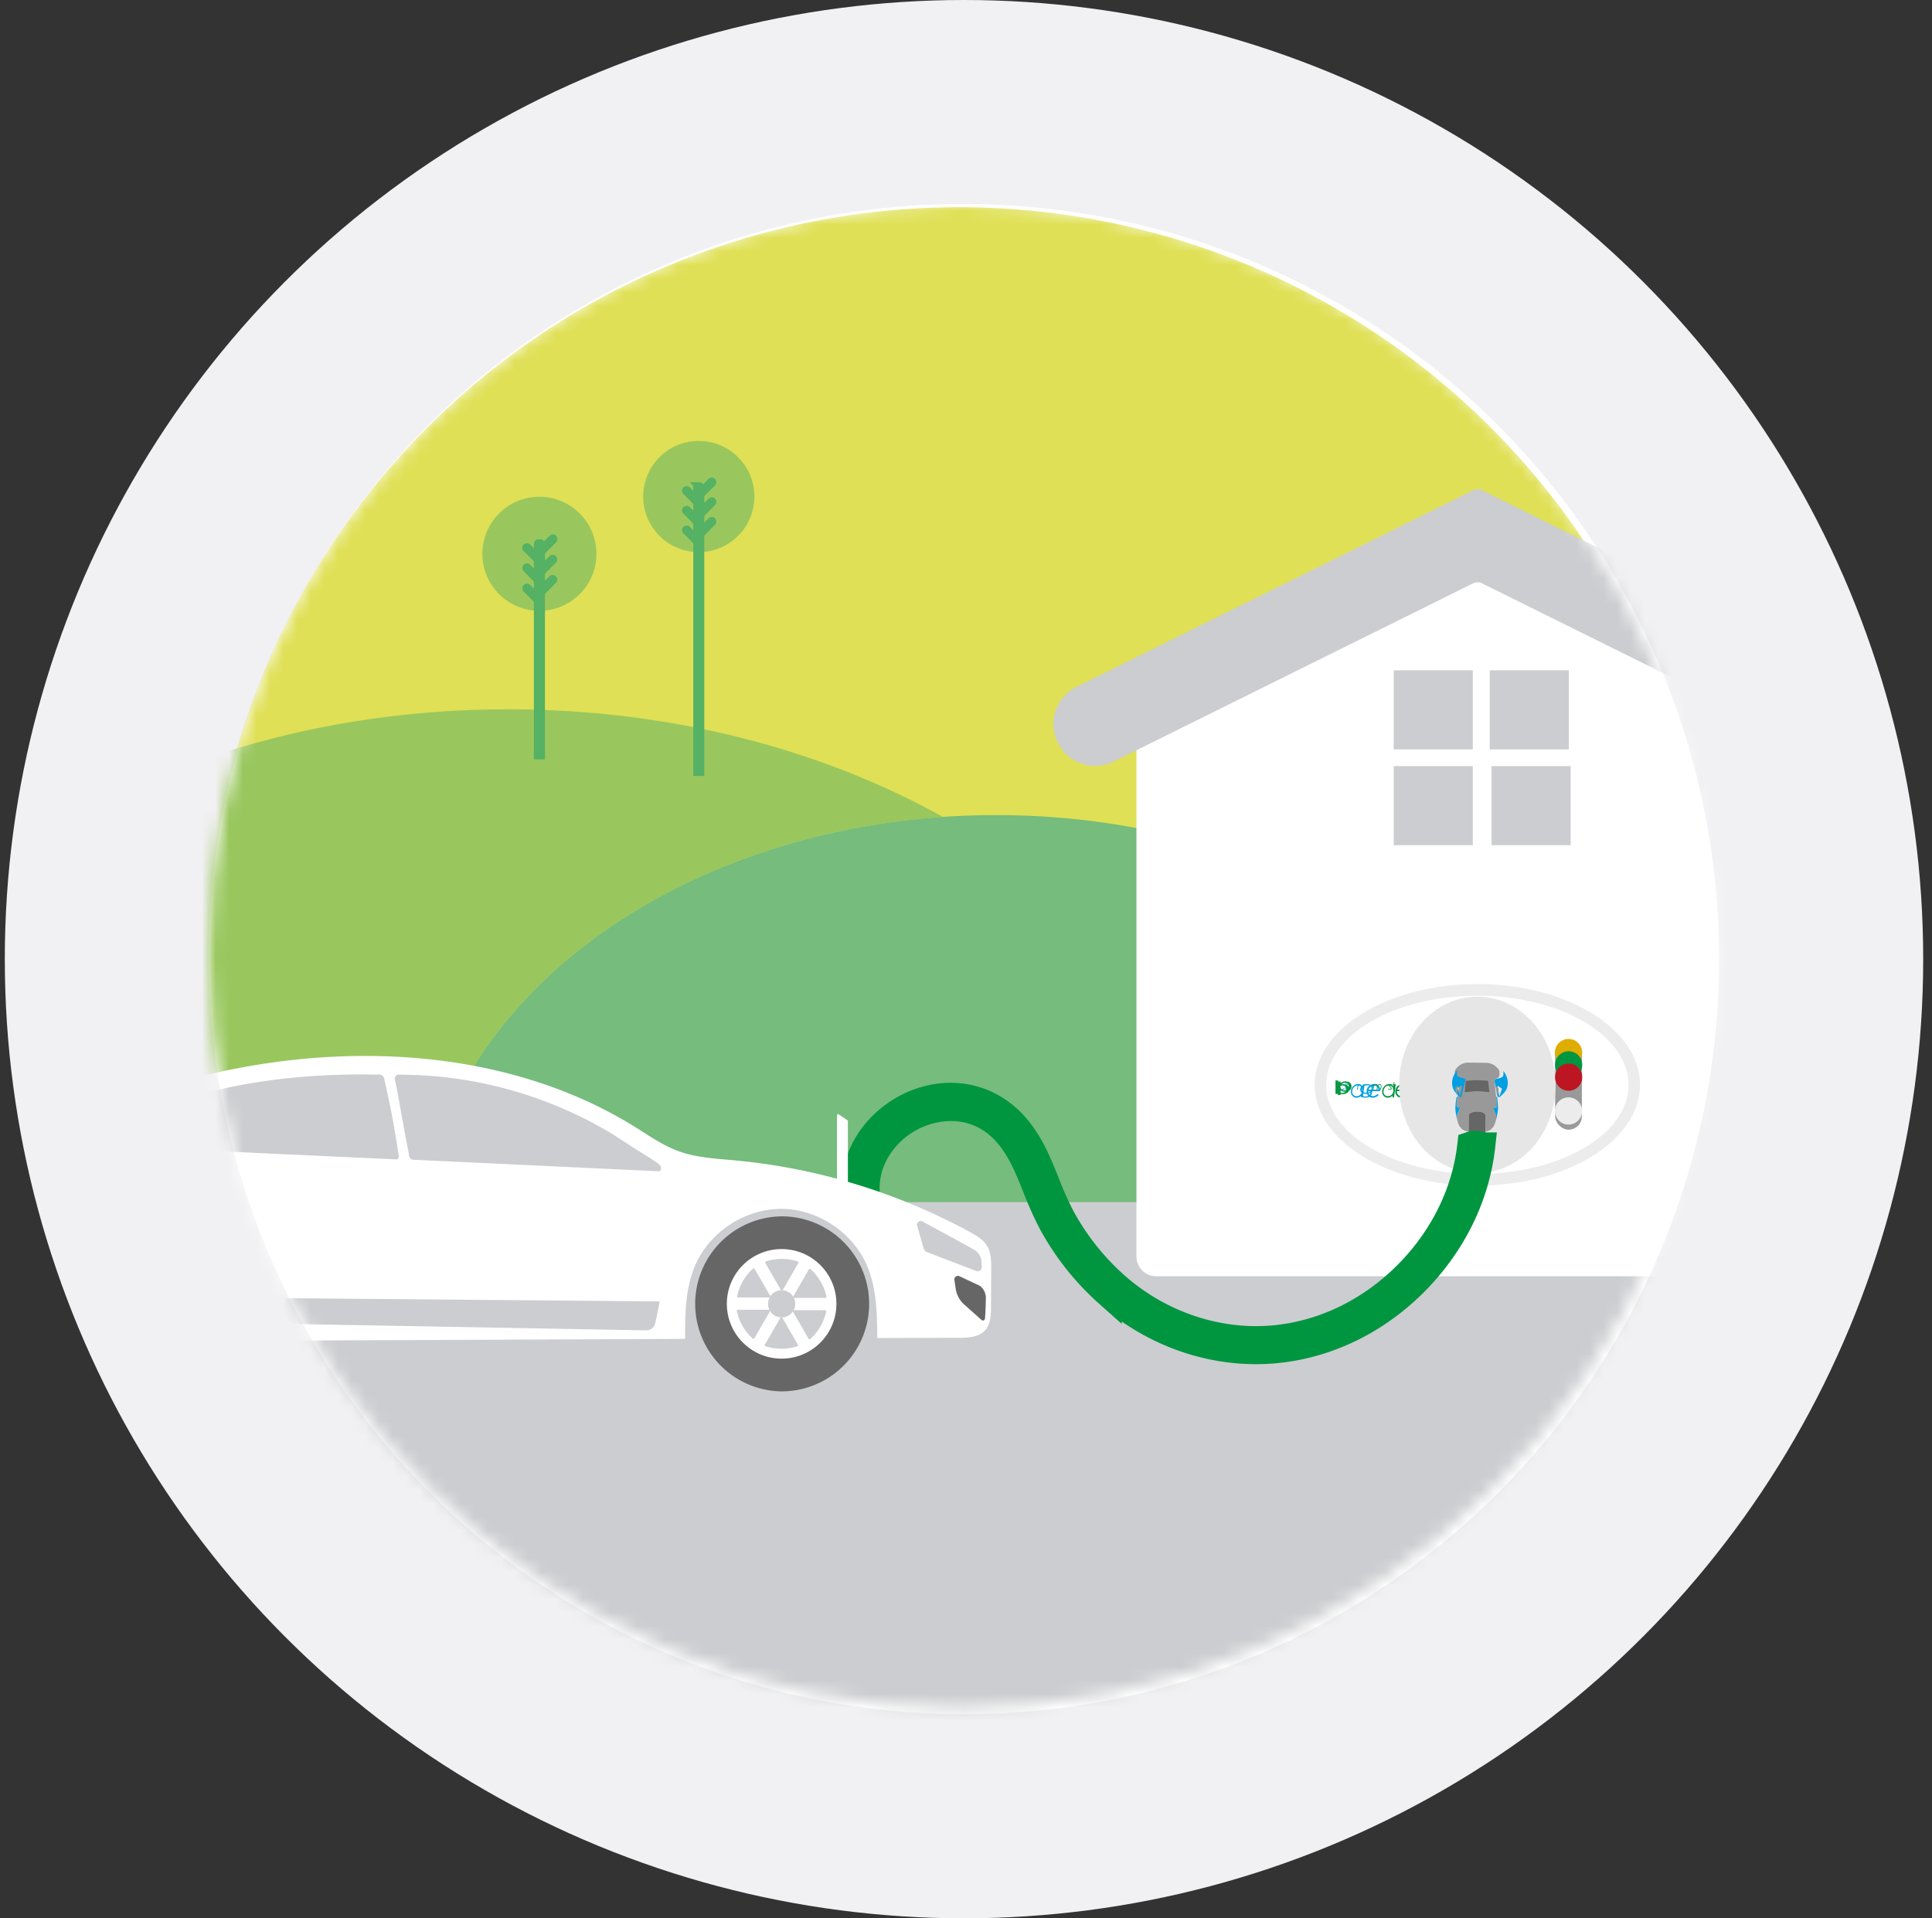 <svg xmlns="http://www.w3.org/2000/svg" xmlns:xlink="http://www.w3.org/1999/xlink" width="142" height="141" viewBox="0 0 142 141">
    <rect x="0" y="0" width="142" height="141" fill="#333333" stroke="none"/>
    <defs>
        <circle id="a" cx="55.27" cy="55.27" r="55.27"/>
    </defs>
    <g fill="none" fill-rule="evenodd">
        <circle cx="70.853" cy="70.5" r="70.5" fill="#F1F0F2" fill-rule="nonzero"/>
        <circle cx="70.853" cy="70.5" r="55.5" fill="#FFF" fill-rule="nonzero"/>
        <g transform="translate(15.352 15)">
            <mask id="b" fill="#fff">
                <use xlink:href="#a"/>
            </mask>
            <use fill="#FFF" fill-rule="nonzero" xlink:href="#a"/>
            <g mask="url(#b)">
                <g transform="translate(-31.614 .163)">
                    <circle cx="86.748" cy="55.337" r="55.27" fill="#DFE055" fill-rule="nonzero"/>
                    <path fill="#CCCDD0" fill-rule="nonzero" d="M0 73.05h148.098v39.288H0z"/>
                    <path fill="#99C75E" fill-rule="nonzero" d="M85.564 44.882c-20.016 1.39-35.998 13.288-38.151 28.314H.036c2.92-20.376 25.795-36.225 53.573-36.225 11.963 0 23.014 2.94 31.955 7.911z"/>
                    <path fill="#75BC7D" fill-rule="nonzero" d="M131.554 73.196H47.413c2.153-15.026 18.135-26.925 38.15-28.314a57.073 57.073 0 0 1 3.92-.133c21.817 0 39.777 12.452 42.07 28.447z"/>
                    <path fill="#FFF" fill-rule="nonzero" d="M149.944 78.644h-48.702c-.802 0-1.452-.65-1.452-1.452V36.6l25.077-12.43 25.077 12.43v42.044z"/>
                    <path fill="#CCCDD0" fill-rule="nonzero" d="M155.748 39.438a3.063 3.063 0 0 1-4.109 1.385L125.19 27.715a.744.744 0 0 0-.659 0L98.093 40.823a3.066 3.066 0 0 1-2.723-5.494l29.167-14.455a.736.736 0 0 1 .659 0l29.167 14.455a3.063 3.063 0 0 1 1.385 4.109z"/>
                    <path fill="#CCCDD0" fill-rule="nonzero" d="M118.697 41.146h5.813v5.813h-5.813zM118.697 34.108h5.813v5.813h-5.813zM125.89 41.146h5.813v5.813h-5.813zM125.756 34.108h5.813v5.813h-5.813z"/>
                    <ellipse cx="124.846" cy="64.576" fill="#FFF" fill-rule="nonzero" rx="11.113" ry="6.55"/>
                    <path fill="#ECECEC" fill-rule="nonzero" d="M136.804 64.576c0 4.091-5.354 7.409-11.958 7.409-6.605 0-11.957-3.318-11.957-7.41 0-4.09 5.353-7.41 11.957-7.41 6.603 0 11.958 3.318 11.958 7.41zm-11.958-6.55c-6.137 0-11.112 2.93-11.112 6.55 0 3.62 4.975 6.55 11.112 6.55 6.137 0 11.112-2.93 11.112-6.55 0-3.62-4.975-6.55-11.112-6.55z"/>
                    <path fill="#009640" fill-rule="nonzero" d="M121.483 64.261a.568.568 0 0 0-.335-.087c-.138-.007-.271.04-.343.12v-.375h-.192v.99h.192v-.11c.023.03.06.055.103.071a.54.54 0 0 0 .232.049.53.53 0 0 0 .367-.125.314.314 0 0 0 .104-.26c.012-.1-.034-.197-.128-.273zm-.383.544c-.295 0-.295-.228-.295-.272 0-.043 0-.288.303-.288.304 0 .296.207.296.283 0 .076-.064.293-.304.293v-.016z"/>
                    <path fill="#009640" fill-rule="nonzero" d="M121.368 63.983a.487.487 0 0 0-.363.13v-.119h-.202v.989h.194v-.353c.07.073.194.114.323.108.258 0 .483-.12.483-.385 0-.267-.241-.37-.435-.37zm.153.587a.361.361 0 0 1-.226.07c-.274 0-.298-.179-.298-.266 0-.087 0-.293.315-.293.314 0 .298.136.298.266a.306.306 0 0 1-.048.223h-.04z"/>
                    <path fill="#009640" d="M120.476 64.228a.666.666 0 0 1 .061.11.565.565 0 0 0-.061.082.471.471 0 0 0-.06-.081.814.814 0 0 1 .06-.111zM120.476 65.04a.565.565 0 0 0 .061.082.666.666 0 0 1-.061.11.814.814 0 0 1-.06-.11.471.471 0 0 0 .06-.082zM120.305 64.259a.685.685 0 0 1 .094.082.467.467 0 0 0-.028.097.429.429 0 0 0-.086-.055.7.7 0 0 1 .02-.124zM120.582 65.022a.59.59 0 0 0 .086.056.723.723 0 0 1-.02.124.766.766 0 0 1-.095-.083.4.4 0 0 0 .03-.097zM120.154 64.345c.04.012.08.028.117.047v.022a.48.48 0 0 0 0 .078.433.433 0 0 0-.097-.023.666.666 0 0 1-.02-.124zM120.682 65.046a.362.362 0 0 0 0-.077.463.463 0 0 0 .099.022c.012.04.02.081.024.123a.678.678 0 0 1-.116-.046l-.007-.022zM120.167 64.482c.01.032.023.063.04.092a.443.443 0 0 0-.1.012.768.768 0 0 1-.065-.106.583.583 0 0 1 .125.002zM120.846 64.874c.025.034.047.07.065.107a.703.703 0 0 1-.133 0 .533.533 0 0 0-.038-.092.453.453 0 0 0 .106-.015zM120.102 64.602a.4.4 0 0 0 .069.074.523.523 0 0 0-.09.045.623.623 0 0 1-.098-.077.674.674 0 0 1 .119-.042zM120.873 64.738c.035.023.067.05.097.079a.718.718 0 0 1-.119.041.469.469 0 0 0-.069-.075.412.412 0 0 0 .09-.045zM120.08 64.738a.384.384 0 0 0 .09.045.414.414 0 0 0-.068.075.674.674 0 0 1-.119-.041.7.7 0 0 1 .097-.079zM120.851 64.602c.041.01.08.024.119.042a.623.623 0 0 1-.097.077.574.574 0 0 0-.09-.045.457.457 0 0 0 .068-.074zM120.107 64.874a.063.063 0 1 1 .06.104.689.689 0 0 1-.125 0 .768.768 0 0 1 .065-.104zM120.911 64.48a.769.769 0 0 1-.065.106.453.453 0 0 0-.1-.012.577.577 0 0 0 .039-.092.597.597 0 0 1 .126-.002zM120.276 64.969a.48.48 0 0 0 0 .077v.022a.642.642 0 0 1-.117.046.685.685 0 0 1 .025-.123.433.433 0 0 0 .092-.022zM120.795 64.345a.645.645 0 0 1-.023.124.463.463 0 0 0-.099.023.362.362 0 0 0 0-.078v-.022a.71.71 0 0 1 .122-.047zM120.37 65.022a.467.467 0 0 0 .029.097.685.685 0 0 1-.094.083.723.723 0 0 1-.02-.124.59.59 0 0 0 .086-.056zM120.648 64.259a.7.7 0 0 1 .02.124.429.429 0 0 0-.086.055.4.4 0 0 0-.029-.097c.03-.03.06-.057.095-.082zM120.41 64.353c.022.025.041.052.058.08a.314.314 0 0 0-.03.079.356.356 0 0 0-.055-.063.48.48 0 0 1 .028-.096zM120.514 64.949a.35.35 0 0 0 .056.062.48.48 0 0 1-.028.096.453.453 0 0 1-.057-.081.366.366 0 0 0 .03-.077zM120.284 64.414V64.4a.56.56 0 0 1 .083.055.324.324 0 0 0 0 .051v.033a.322.322 0 0 0-.074-.04.428.428 0 0 1-.009-.084zM120.59 64.955v-.033c.021.017.046.03.072.04a.563.563 0 0 1 0 .084v.016a.56.56 0 0 1-.082-.056.324.324 0 0 0 .01-.05zM120.183 64.484a.416.416 0 0 1 .097.025.304.304 0 0 0 .027.079.334.334 0 0 0-.083-.014.517.517 0 0 1-.041-.09zM120.646 64.873a.325.325 0 0 0 .083.013c.017.029.03.059.04.09a.422.422 0 0 1-.096-.025.304.304 0 0 0-.027-.078zM120.216 64.593a.281.281 0 0 0 .052.065.312.312 0 0 0-.082.016.49.49 0 0 1-.068-.07.42.42 0 0 1 .098-.011zM120.766 64.79c.027.02.05.044.07.07a.507.507 0 0 1-.1.011.32.32 0 0 0-.051-.065.438.438 0 0 0 .081-.016zM120.183 64.686a.29.29 0 0 0 .072.044.33.33 0 0 0-.072.043.417.417 0 0 1-.09-.043.502.502 0 0 1 .09-.044zM120.77 64.686a.502.502 0 0 1 .09.044.417.417 0 0 1-.09.043.408.408 0 0 0-.072-.043.348.348 0 0 0 .072-.044z"/>
                    <path fill="#009640" d="M120.186 64.79a.474.474 0 0 0 .082.016.281.281 0 0 0-.052.065.507.507 0 0 1-.098-.01.382.382 0 0 1 .068-.07zM120.835 64.6a.435.435 0 0 1-.069.07.293.293 0 0 0-.081-.016.32.32 0 0 0 .052-.065.42.42 0 0 1 .098.01zM120.307 64.873a.304.304 0 0 0-.027.078.433.433 0 0 1-.097.026.517.517 0 0 1 .041-.091.334.334 0 0 0 .083-.013zM120.769 64.484a.433.433 0 0 1-.04.09.325.325 0 0 0-.083.014.304.304 0 0 0 .027-.079.422.422 0 0 1 .096-.025zM120.439 64.949a.306.306 0 0 0 .029.077.453.453 0 0 1-.057.081.48.48 0 0 1-.028-.096.41.41 0 0 0 .056-.062zM120.365 64.922v.083a.482.482 0 0 1-.08.057v-.016c-.001-.028.002-.056.007-.084a.322.322 0 0 0 .073-.04zM120.542 64.353a.48.48 0 0 1 .028.096.309.309 0 0 0-.056.063.377.377 0 0 0-.029-.079.497.497 0 0 1 .057-.08zM120.662 64.399v.015a.563.563 0 0 1 0 .084.296.296 0 0 0-.073.04v-.033a.324.324 0 0 0 0-.05.56.56 0 0 1 .073-.056zM120.379 64.505v-.039c.02.02.038.042.053.066a.308.308 0 0 0 0 .049v.021a.362.362 0 0 0-.05-.052.26.26 0 0 1-.003-.045zM120.53 64.88v-.023c.013.02.03.037.048.053V64.994a.294.294 0 0 1-.052-.065.308.308 0 0 0 .003-.05zM120.296 64.516c.026.01.05.025.072.042a.288.288 0 0 0 .021.068.309.309 0 0 0-.062-.032.312.312 0 0 1-.03-.078zM120.564 64.834c.02.013.04.024.062.032a.312.312 0 0 1 .031.079.293.293 0 0 1-.072-.043.368.368 0 0 0-.021-.068zM120.233 64.593a.325.325 0 0 1 .083.015c.012.02.026.04.043.057a.31.31 0 0 0-.07-.01.313.313 0 0 1-.056-.062zM120.593 64.798a.333.333 0 0 0 .072.01c.02.018.04.039.055.062a.276.276 0 0 1-.083-.016.29.29 0 0 0-.044-.056zM120.283 64.668a.288.288 0 0 0 .06.038.308.308 0 0 0-.07.016.31.31 0 0 1-.073-.041.368.368 0 0 1 .083-.013zM120.68 64.738c.026.01.05.024.073.041a.368.368 0 0 1-.083.014.242.242 0 0 0-.06-.039.325.325 0 0 0 .07-.016zM120.273 64.738a.308.308 0 0 0 .07.016.242.242 0 0 0-.06.039.368.368 0 0 1-.083-.014.266.266 0 0 1 .073-.04zM120.67 64.668a.368.368 0 0 1 .083.013.31.31 0 0 1-.073.041.325.325 0 0 0-.07-.016.288.288 0 0 0 .06-.038zM120.359 64.798a.345.345 0 0 0-.043.056.276.276 0 0 1-.083.016.313.313 0 0 1 .055-.063.31.31 0 0 0 .07-.009zM120.72 64.593a.313.313 0 0 1-.055.063.333.333 0 0 0-.072.009.266.266 0 0 0 .044-.057.325.325 0 0 1 .083-.015zM120.476 64.866a.31.31 0 0 0 .028.065.292.292 0 0 1-.028.079.342.342 0 0 1-.027-.079.249.249 0 0 0 .027-.065zM120.43 64.86v.022a.308.308 0 0 0 0 .05.302.302 0 0 1-.053.064v-.038-.045a.312.312 0 0 0 .054-.054zM120.396 64.834a.288.288 0 0 0-.021.068.293.293 0 0 1-.072.043.312.312 0 0 1 .03-.079.309.309 0 0 0 .063-.032zM120.476 64.45a.318.318 0 0 1 .028.079.31.31 0 0 0-.028.065.249.249 0 0 0-.027-.065.376.376 0 0 1 .027-.08zM120.572 64.466V64.55a.362.362 0 0 0-.05.052v-.021a.308.308 0 0 0 0-.05.294.294 0 0 1 .05-.065zM120.662 64.516a.312.312 0 0 1-.03.078.277.277 0 0 0-.063.032.368.368 0 0 0 .021-.068.257.257 0 0 1 .072-.042z"/>
                    <path fill="#009FE3" fill-rule="nonzero" d="M115.087 64.614l-.042.026a.152.152 0 0 0-.133-.074.204.204 0 0 0-.099.024.178.178 0 0 0-.07.067.182.182 0 0 0-.006.169c.012.022.03.04.052.052a.17.17 0 0 0 .08.019.234.234 0 0 0 .09-.019.185.185 0 0 0 .067-.05l.043.031a.252.252 0 0 1-.088.066.28.28 0 0 1-.11.02.212.212 0 0 1-.151-.052.19.19 0 0 1-.054-.142c0-.062.025-.123.071-.166a.245.245 0 0 1 .284-.043.186.186 0 0 1 .066.072zM115.189 64.37h.05l-.03.219a.186.186 0 0 1 .145-.073.133.133 0 0 1 .1.038.133.133 0 0 1 .04.102c0 .03-.002.061-.007.091l-.025.187h-.052l.025-.187a.694.694 0 0 0 .008-.09.092.092 0 0 0-.027-.068.095.095 0 0 0-.069-.025.133.133 0 0 0-.075.021.145.145 0 0 0-.055.057.377.377 0 0 0-.03.116l-.024.176h-.052l.078-.565zM116.428 65.496h-.12l.019-.145a.478.478 0 0 1-.36.17.4.4 0 0 1-.296-.126.464.464 0 0 1-.119-.314c0-.148.055-.29.154-.393a.489.489 0 0 1 .365-.167c.07 0 .14.017.202.05.06.039.109.093.143.158l.02-.183h.116l-.124.95zm-.449-.088a.389.389 0 0 0 .35-.217.51.51 0 0 0 .054-.23.325.325 0 0 0-.089-.242.288.288 0 0 0-.229-.094.372.372 0 0 0-.296.129.438.438 0 0 0-.119.314.325.325 0 0 0 .086.249.287.287 0 0 0 .235.09h.008z"/>
                    <path fill="#009FE3" fill-rule="nonzero" d="M116.06 64.526h.054l-.008.052a.161.161 0 0 1 .05-.045.116.116 0 0 1 .062-.017c.016 0 .032.004.047.01l-.026.048a.077.077 0 0 0-.086.012.133.133 0 0 0-.043.055.455.455 0 0 0-.03.121l-.023.172H116l.06-.408zM117.109 64.534h.098l-.101.598a.656.656 0 0 1-.06.203.347.347 0 0 1-.16.132.714.714 0 0 1-.52 0 .34.34 0 0 1-.159-.14l.102-.03a.35.35 0 0 0 .313.133.5.5 0 0 0 .203-.037.284.284 0 0 0 .122-.097.514.514 0 0 0 .043-.155v-.027a.52.52 0 0 1-.35.124.472.472 0 0 1-.29-.087.285.285 0 0 1-.114-.231c0-.07.025-.139.07-.199a.553.553 0 0 1 .429-.205c.066 0 .13.013.188.037.06.029.112.068.151.115l.035-.134zm-.34.07a.518.518 0 0 0-.208.041.348.348 0 0 0-.148.115.275.275 0 0 0-.052.164.21.21 0 0 0 .084.167c.06.046.14.07.223.064a.448.448 0 0 0 .29-.088.27.27 0 0 0 .11-.23.21.21 0 0 0-.09-.18.37.37 0 0 0-.208-.054z"/>
                    <path fill="#009FE3" fill-rule="nonzero" d="M117.688 65.04h-.86a.352.352 0 0 0 .088.267.32.32 0 0 0 .247.096c.065 0 .13-.013.19-.04a.39.39 0 0 0 .142-.115l.095.074a.511.511 0 0 1-.183.14.595.595 0 0 1-.247.053.415.415 0 0 1-.342-.14.472.472 0 0 1-.114-.31.547.547 0 0 1 .282-.475.553.553 0 0 1 .281-.074.422.422 0 0 1 .317.124.423.423 0 0 1 .12.31.448.448 0 0 1-.016.09zm-.114-.105a.307.307 0 0 0-.092-.218.32.32 0 0 0-.221-.083.427.427 0 0 0-.414.3h.727z"/>
                    <path fill="#009640" fill-rule="nonzero" d="M117.212 64.526h.05l-.008.058a.173.173 0 0 1 .061-.05.166.166 0 0 1 .074-.018c.03 0 .059.01.082.028.02.016.035.039.042.064a.206.206 0 0 1 .067-.068.164.164 0 0 1 .083-.024c.074 0 .133.06.133.133a.41.41 0 0 1 0 .064l-.03.224h-.05l.027-.196a.76.76 0 0 0 .008-.09.076.076 0 0 0-.024-.058.08.08 0 0 0-.061-.024.133.133 0 0 0-.076.025.161.161 0 0 0-.05.06.329.329 0 0 0-.02.087l-.027.196h-.054l.031-.224a.352.352 0 0 0 0-.059.083.083 0 0 0-.085-.087.119.119 0 0 0-.06.017.125.125 0 0 0-.048.038.172.172 0 0 0-.028.059c0 .024-.01.045-.013.064l-.026.192h-.052l.054-.41zM118.721 65.496h-.118l.018-.145a.474.474 0 0 1-.357.17.386.386 0 0 1-.295-.126.455.455 0 0 1-.12-.314c-.001-.149.055-.29.156-.393a.479.479 0 0 1 .362-.167c.07 0 .137.017.198.05.06.039.108.093.142.158l.02-.183h.121l-.127.95zm-.445-.088a.385.385 0 0 0 .348-.217.48.48 0 0 0 .056-.23.326.326 0 0 0-.088-.242.302.302 0 0 0-.23-.094.37.37 0 0 0-.296.129.453.453 0 0 0-.118.314.327.327 0 0 0 .086.249.285.285 0 0 0 .233.09h.009z"/>
                    <path fill="#009640" fill-rule="nonzero" d="M118.57 64.572l-.03.042a.099.099 0 0 0-.08-.049.067.067 0 0 0-.047.019.05.05 0 0 0-.019.038c0 .012.005.023.012.032.015.016.032.03.05.04.03.017.057.04.078.067.013.02.02.042.019.065a.112.112 0 0 1-.036.085.133.133 0 0 1-.093.034.158.158 0 0 1-.134-.067l.032-.037c.023.032.06.052.099.054.02 0 .04-.007.053-.021a.067.067 0 0 0 .023-.05.068.068 0 0 0-.018-.043.284.284 0 0 0-.058-.046.284.284 0 0 1-.067-.058.101.101 0 0 1 .017-.13.123.123 0 0 1 .087-.031c.02 0 .039.004.056.013.021.01.04.025.056.043zM118.703 64.375h.052l-.02.151h.081v.046h-.082l-.048.362h-.052l.048-.362h-.07v-.046h.07zM119.797 65.04h-.862a.365.365 0 0 0 .089.267.318.318 0 0 0 .246.096.422.422 0 0 0 .334-.155l.092.074a.485.485 0 0 1-.183.14.592.592 0 0 1-.246.053.413.413 0 0 1-.341-.14.473.473 0 0 1-.114-.31.548.548 0 0 1 .281-.475.56.56 0 0 1 .28-.074.42.42 0 0 1 .44.434.382.382 0 0 0-.016.09zm-.114-.105a.308.308 0 0 0-.095-.218.318.318 0 0 0-.22-.083.424.424 0 0 0-.414.3h.729z"/>
                    <path fill="#009640" fill-rule="nonzero" d="M119.3 64.526h.053v.052a.133.133 0 0 1 .05-.045.112.112 0 0 1 .107-.007l-.025.048a.077.077 0 0 0-.087.012.133.133 0 0 0-.042.055.455.455 0 0 0-.03.121l-.022.172h-.052l.048-.408zM114.622 64.657c.068-.082.206-.129.347-.117a.556.556 0 0 1 .321.083c.09.075.135.168.127.263a.303.303 0 0 1-.101.251.545.545 0 0 1-.364.118.617.617 0 0 1-.237-.045.256.256 0 0 1-.102-.067v.1h-.194v-.988h.194l.009.402zm.296-.034c-.296 0-.296.235-.296.274 0 .04 0 .263.287.263.288 0 .305-.157.305-.269 0-.111-.05-.268-.296-.268z"/>
                    <path fill="#009640" fill-rule="nonzero" d="M114.596 64.451v-.115h.196v.115a.513.513 0 0 1 .368-.127c.222 0 .436.104.436.37s-.23.381-.479.381a.45.45 0 0 1-.325-.104v.353h-.196v-.873zm.487.526a.328.328 0 0 0 .222-.07.302.302 0 0 0 .086-.219c0-.127-.052-.266-.29-.266-.24 0-.317.226-.317.29 0 .063.026.265.282.265h.017z"/>
                    <rect width="1.964" height="6.59" x="130.564" y="61.281" fill="#999" fill-rule="nonzero" rx=".982"/>
                    <circle cx="131.547" cy="62.201" r="1" fill="#DFAC00" fill-rule="nonzero"/>
                    <circle cx="131.547" cy="66.496" r="1" fill="#ECECEC" fill-rule="nonzero"/>
                    <ellipse cx="124.846" cy="64.576" fill="#FFF" fill-rule="nonzero" stroke="#E6E6E6" stroke-width="6" rx="2.754" ry="3.48"/>
                    <path fill="#009FE3" fill-rule="nonzero" d="M126.457 65.459l.194-.561c0-.03-.018-.06-.053-.083l-.235-.154a.037.037 0 0 0-.025-.003c-.009.002-.014.007-.015.012l.134.789zm0 0l-.115.006c-.091-.45-.234-1.105-.258-1.26-.004-.02.017-.038.05-.045l.325-.07c.182-.04.302-.138.303-.248v-.28c.05.056.092.114.124.175.351.635.19 1.169-.134 1.482-.054.055-.29.285-.29.285l-.005-.045z"/>
                    <path fill="#999" fill-rule="nonzero" d="M126.472 63.565v.28c0 .11-.07.208-.172.247l-.185.07a.043.043 0 0 0-.028.046l.146 1.26c.012.101.023.19.03.266.052.444.01.502-.07.544a.16.16 0 0 1-.148-.026.024.024 0 0 0-.034.03c.041.106.121.306.177.425a.771.771 0 0 1 .056.36c-.032.119-.067.23-.1.336a.908.908 0 0 1-.306.448.774.774 0 0 1-.39.16l.017-1.171c0-.163-.275-.297-.615-.303-.341-.005-.622.124-.624.285l-.016 1.188c-.08-.01-.16-.026-.237-.049a.762.762 0 0 1-.252-.133.922.922 0 0 1-.294-.457 6.338 6.338 0 0 1-.09-.335.751.751 0 0 1 .066-.359c.059-.118.144-.314.19-.42a.024.024 0 0 0-.035-.03.165.165 0 0 1-.15.021c-.077-.044-.117-.103-.054-.544l.03-.22c.066-.45.164-1.14.188-1.297a.045.045 0 0 0-.026-.047l-.184-.076a.266.266 0 0 1-.165-.251v-.281c.195-.368.579-.596.995-.592l.735.01.564.007c.415.005.792.239.98.608z"/>
                    <path fill="#999" fill-rule="nonzero" d="M126.406 64.898l-.11.56-.081-.788a.013.013 0 0 1 .022-.01l.133.155a.124.124 0 0 1 .036.083z"/>
                    <path fill="#009FE3" fill-rule="nonzero" d="M126.3 65.507c.036.268.058.538.064.808a3.749 3.749 0 0 1-.125.747.771.771 0 0 0-.056-.36c-.056-.118-.134-.318-.177-.424a.024.024 0 0 1 .034-.03.16.16 0 0 0 .148.026c.08-.042.121-.1.07-.544-.007-.072-.018-.16-.03-.266l.065-.007.007.05z"/>
                    <path fill="#666" fill-rule="nonzero" d="M125.444 68.056l-.014 1.132a1.015 1.015 0 0 0-.59-.213c-.217.002-.43.06-.618.171l-.017-1.092v-.042l.016-1.188c0-.161.28-.29.623-.285.342.004.617.133.616.302l-.016 1.172v.043z"/>
                    <path fill="#009FE3" fill-rule="nonzero" d="M123.554 66.215a.024.024 0 0 1 .034.03 14.76 14.76 0 0 1-.189.42.751.751 0 0 0-.065.359 3.656 3.656 0 0 1-.107-.752c.014-.27.043-.54.087-.807l.067.01-.031.22c-.063.44-.023.5.055.544.05.017.106.008.149-.024zM123.566 65.379l.173-.746c0-.005-.005-.01-.014-.012a.036.036 0 0 0-.024.003l-.244.15c-.035.023-.055.052-.057.083l.166.522zm-.02.084s-.228-.235-.272-.288c-.298-.318-.43-.855-.059-1.485a.843.843 0 0 1 .13-.173v.28c-.004.11.109.21.283.253l.314.075c.031.009.05.027.046.047-.041.157-.21.847-.322 1.297l-.12-.006z"/>
                    <path fill="#999" fill-rule="nonzero" d="M123.405 64.624a.013.013 0 0 1 .022.009l-.101.746-.097-.522a.133.133 0 0 1 .033-.083l.143-.15z"/>
                    <path fill="#666" fill-rule="nonzero" d="M125.675 65.107l-.586-.052a2.995 2.995 0 0 0-.532 0l-.586.052a.056.056 0 0 1-.055-.06l.076-.72a.053.053 0 0 1 .053-.05l.573-.038c.133-.008.266-.008.4 0l.572.038c.028 0 .051.022.053.05l.082.724a.056.056 0 0 1-.05.056z"/>
                    <circle cx="131.555" cy="63.107" r="1" fill="#009640" fill-rule="nonzero"/>
                    <circle cx="131.555" cy="64.011" r="1" fill="#BD1622" fill-rule="nonzero"/>
                    <path fill="#009640" fill-rule="nonzero" stroke="#009640" stroke-width="2" d="M125.163 69.072c-.383 3.463-1.933 6.792-4.458 9.526-2.93 3.166-6.77 5.102-10.818 5.453a15.47 15.47 0 0 1-1.315.056c-3.914 0-7.811-1.49-10.863-4.19a19.32 19.32 0 0 1-4.13-5.206 24.106 24.106 0 0 1-1.16-2.587c-.597-1.491-1.162-2.9-2.209-4.058-2.178-2.405-5.151-2.077-7.034-1.065-2.086 1.12-3.847 3.596-3.08 6.604l-.773.197c-.875-3.425 1.116-6.238 3.476-7.506 2.814-1.511 5.954-1.026 8.003 1.235 1.144 1.262 1.762 2.806 2.36 4.298.323.854.697 1.688 1.118 2.498a18.512 18.512 0 0 0 3.96 4.993c3.23 2.857 7.458 4.293 11.587 3.936 3.849-.332 7.506-2.18 10.299-5.194 2.406-2.603 3.883-5.77 4.248-9.057a.99.99 0 0 1 .788.067z"/>
                    <path fill="#FFF" fill-rule="nonzero" d="M89.116 78.143l-.018 2.74c0 .617-.029 1.3-.45 1.752-.465.5-1.23.533-1.912.533l-5.993.016c-.02-1.809-.048-3.672-.76-5.328-1.052-2.453-3.642-4.163-6.311-4.164-2.669-.001-5.26 1.705-6.316 4.156-.723 1.683-.745 3.571-.736 5.401l-31.726.136c-.246 0-.525-.013-.685-.2-.16-.186-.133-.447-.108-.684.234-2.24-.194-4.633-1.618-6.375-2.071-2.53-6.094-3.093-8.88-1.385-2.787 1.71-4.121 5.39-3.26 8.545-1.544.456-3.196-.078-4.71-.608-2.264-.787-4.81-1.865-5.556-4.114-.018-.05-.032-.099-.047-.148-.384-1.32-.041-2.729.302-4.06l.308-1.191c.363-1.408.4-4.229 1.983-4.851 2.49-.975 5.524-.6 8.124-1.137 2.035-.419 3.44-1.066 5.396-1.761 11.844-4.207 26.23-4.359 36.882 2.31.993.62 1.962 1.3 3.064 1.707 1.331.497 2.78.564 4.197.696 2.532.235 5.038.686 7.492 1.35v-4.662a.084.084 0 0 1 .133-.07l.631.422a.084.084 0 0 1 .038.07v4.467c3.119.902 6.13 2.14 8.981 3.695.47.254.951.532 1.234.99.317.508.323 1.147.32 1.752z"/>
                    <path fill="#CCCDD0" fill-rule="nonzero" d="M64.747 80.495c-.122.686-.246 1.222-.327 1.606a.666.666 0 0 1-.675.52l-25.666-.461a.932.932 0 0 1-.748-.4l-1.043-1.51 28.427.245h.032z"/>
                    <path fill="#666" fill-rule="nonzero" d="M88.721 80.264c-.013.588-.04 1.435-.078 1.539a.148.148 0 0 1-.233.06l-1.332-1.187c-.31-.3-.513-.696-.575-1.124l-.095-.64a.266.266 0 0 1 .345-.283l1.534.72c.282.22.443.559.434.915z"/>
                    <path fill="#CCCDD0" fill-rule="nonzero" d="M88.423 77.951a.305.305 0 0 1-.427.301l-3.619-1.389a.4.4 0 0 1-.224-.256l-.494-1.718a.276.276 0 0 1 .412-.266s3.8 2.061 3.85 2.108c.26.176.43.455.47.766l.032.454z"/>
                    <path fill="#FFF" fill-rule="nonzero" d="M65.006 71.058c.553 4.261.21 7.387-.133 9.322h-.032l-17.58-.168a77.54 77.54 0 0 0-.749-9.999l18.494.845z"/>
                    <path fill="#CCCDD0" fill-rule="nonzero" d="M64.67 70.928l-18.047-.848a.298.298 0 0 1-.275-.249c-.563-2.854-.873-4.87-1.065-5.643a.29.29 0 0 1 .282-.36 30.412 30.412 0 0 1 15.716 4.368l1.44.932c.64.414 1.313.799 1.93 1.249.112.07.186.187.2.318 0 .114-.045.239-.18.233z"/>
                    <path fill="#FFF" fill-rule="nonzero" d="M46.48 80.192l-10.454-.1-7.543-10.932c.18.162.41.257.652.266l16.597.763a77.54 77.54 0 0 1 .748 10.003z"/>
                    <path fill="#CCCDD0" fill-rule="nonzero" d="M45.573 69.84a.188.188 0 0 1-.194.213l-8.971-.411-4.599-.212c-1.181-.055-2.76.188-3.729-.623-.474-.4-.906-.862-1.356-1.285-.52-.49-.277-.746.295-.969 5.383-2.107 11.233-2.855 17.013-2.727a.39.39 0 0 1 .479.363c.438 1.868.792 3.751 1.062 5.651zM17.379 73.267v.382c0 .17-.139.31-.31.31h-5.374a.266.266 0 0 1-.267-.267v-2.66c.001-.137.112-.247.25-.247h1.575c.48 0 .948.145 1.345.415l2.646 1.813a.309.309 0 0 1 .135.254z"/>
                    <path fill="#666" fill-rule="nonzero" d="M73.71 74.24a6.433 6.433 0 1 1 0 12.866 6.433 6.433 0 0 1 0-12.865z"/>
                    <circle cx="73.711" cy="80.673" r="4.027" fill="#FFF" fill-rule="nonzero"/>
                    <path fill="#CCCDD0" fill-rule="nonzero" d="M74.904 77.558a.075.075 0 0 1 .04.108l-.52.903-.63 1.09a.073.073 0 0 1-.134 0l-.627-1.09-.524-.903a.075.075 0 0 1 .04-.108 3.768 3.768 0 0 1 2.35 0h.005zM71.61 78.082a.075.075 0 0 1 .113.02l.521.901.63 1.09a.075.075 0 0 1-.064.111H70.51a.075.075 0 0 1-.073-.087c.163-.787.574-1.5 1.174-2.035zM70.416 81.197a.075.075 0 0 1 .073-.09h2.303a.073.073 0 0 1 .062.111l-.63 1.088-.52.904a.073.073 0 0 1-.114.019 3.768 3.768 0 0 1-1.174-2.034v.002zM72.516 83.787a.075.075 0 0 1-.04-.108l.52-.903.63-1.09a.073.073 0 0 1 .134 0l.627 1.09.524.903a.075.075 0 0 1-.04.108c-.764.25-1.587.25-2.35 0h-.005zM75.81 83.264a.076.076 0 0 1-.114-.019l-.52-.903-.63-1.09a.075.075 0 0 1 .064-.111h2.3a.076.076 0 0 1 .075.089 3.768 3.768 0 0 1-1.174 2.034zM77.004 80.15a.075.075 0 0 1-.073.088H74.63a.073.073 0 0 1-.064-.11l.63-1.089.52-.904a.075.075 0 0 1 .113-.02 3.765 3.765 0 0 1 1.175 2.035z"/>
                    <circle cx="73.711" cy="80.673" r="1" fill="#CCCDD0" fill-rule="nonzero"/>
                    <path fill="#666" fill-rule="nonzero" d="M27.237 74.24a6.433 6.433 0 1 1 0 12.866 6.433 6.433 0 0 1 0-12.865z"/>
                    <circle cx="27.237" cy="80.673" r="4.027" fill="#FFF" fill-rule="nonzero"/>
                    <path fill="#CCCDD0" fill-rule="nonzero" d="M28.43 77.558a.075.075 0 0 1 .04.108l-.52.903-.63 1.09a.073.073 0 0 1-.134 0l-.627-1.09-.523-.903a.076.076 0 0 1 .04-.108 3.768 3.768 0 0 1 2.349 0h.005zM25.137 78.082a.075.075 0 0 1 .113.02l.52.901.63 1.09a.073.073 0 0 1-.063.111h-2.302a.075.075 0 0 1-.073-.087c.164-.787.576-1.5 1.175-2.035zM23.942 81.197a.075.075 0 0 1 .073-.09h2.303a.073.073 0 0 1 .063.111l-.63 1.088-.52.904a.076.076 0 0 1-.114.019 3.768 3.768 0 0 1-1.175-2.034v.002zM26.044 83.787a.075.075 0 0 1-.042-.108l.522-.903.63-1.09a.073.073 0 0 1 .134 0l.628 1.09.522.903a.075.075 0 0 1-.04.108c-.762.25-1.585.25-2.348 0h-.006zM29.337 83.264a.075.075 0 0 1-.113-.019l-.522-.903-.629-1.09a.073.073 0 0 1 .063-.111h2.303a.075.075 0 0 1 .073.089 3.768 3.768 0 0 1-1.175 2.034zM30.53 80.15a.075.075 0 0 1-.073.088h-2.301a.073.073 0 0 1-.064-.11l.63-1.089.52-.904a.075.075 0 0 1 .114-.02 3.765 3.765 0 0 1 1.174 2.035z"/>
                    <circle cx="27.237" cy="80.673" r="1" fill="#B3B3B3" fill-rule="nonzero"/>
                    <circle cx="55.908" cy="25.542" r="4.191" fill="#99C75E" fill-rule="nonzero"/>
                    <path fill="#55B163" fill-rule="nonzero" stroke="#55B163" stroke-width=".5" d="M55.847 24.725h.124a.096.096 0 0 1 .096.096v15.582h-.315V24.821a.096.096 0 0 1 .096-.096h-.001z"/>
                    <path fill="#55B163" fill-rule="nonzero" stroke="#55B163" stroke-width=".5" d="M55.8 26.04l-.87-.87a.09.09 0 1 1 .127-.127l.87.87a.09.09 0 1 1-.127.127zM55.801 27.524l-.87-.87a.09.09 0 1 1 .127-.127l.87.87a.09.09 0 1 1-.127.127zM55.8 29.01l-.87-.87a.09.09 0 0 1 .127-.127l.87.87a.09.09 0 0 1-.127.127zM55.952 25.272l.87-.87a.09.09 0 1 1 .127.127l-.87.87a.09.09 0 1 1-.127-.127zM55.951 26.758l.87-.87a.09.09 0 0 1 .127.127l-.87.87a.09.09 0 1 1-.127-.127zM55.95 28.242l.87-.87a.09.09 0 0 1 .127.127l-.87.87a.09.09 0 0 1-.127-.127z"/>
                    <circle cx="67.622" cy="21.333" r="4.086" fill="#99C75E" fill-rule="nonzero"/>
                    <path fill="#55B163" fill-rule="nonzero" stroke="#55B163" stroke-width=".5" d="M67.562 20.537h.12c.05 0 .093.041.093.093v20.99h-.307V20.63c0-.052.042-.093.094-.093z"/>
                    <path fill="#55B163" fill-rule="nonzero" stroke="#55B163" stroke-width=".5" d="M67.516 21.819l-.85-.85a.087.087 0 1 1 .123-.123l.85.85a.087.087 0 1 1-.123.123zM67.516 23.267l-.849-.85a.087.087 0 1 1 .123-.123l.85.85a.087.087 0 1 1-.123.123zM67.517 24.714l-.85-.85a.087.087 0 1 1 .123-.123l.85.85a.087.087 0 1 1-.123.123zM67.663 21.07l.849-.85a.087.087 0 1 1 .123.123l-.85.85a.087.087 0 1 1-.123-.123zM67.662 22.519l.85-.85a.087.087 0 1 1 .123.123l-.85.85a.087.087 0 1 1-.123-.123zM67.663 23.966l.85-.85a.087.087 0 1 1 .123.123l-.85.85a.087.087 0 1 1-.123-.123z"/>
                </g>
            </g>
        </g>
    </g>
</svg>
